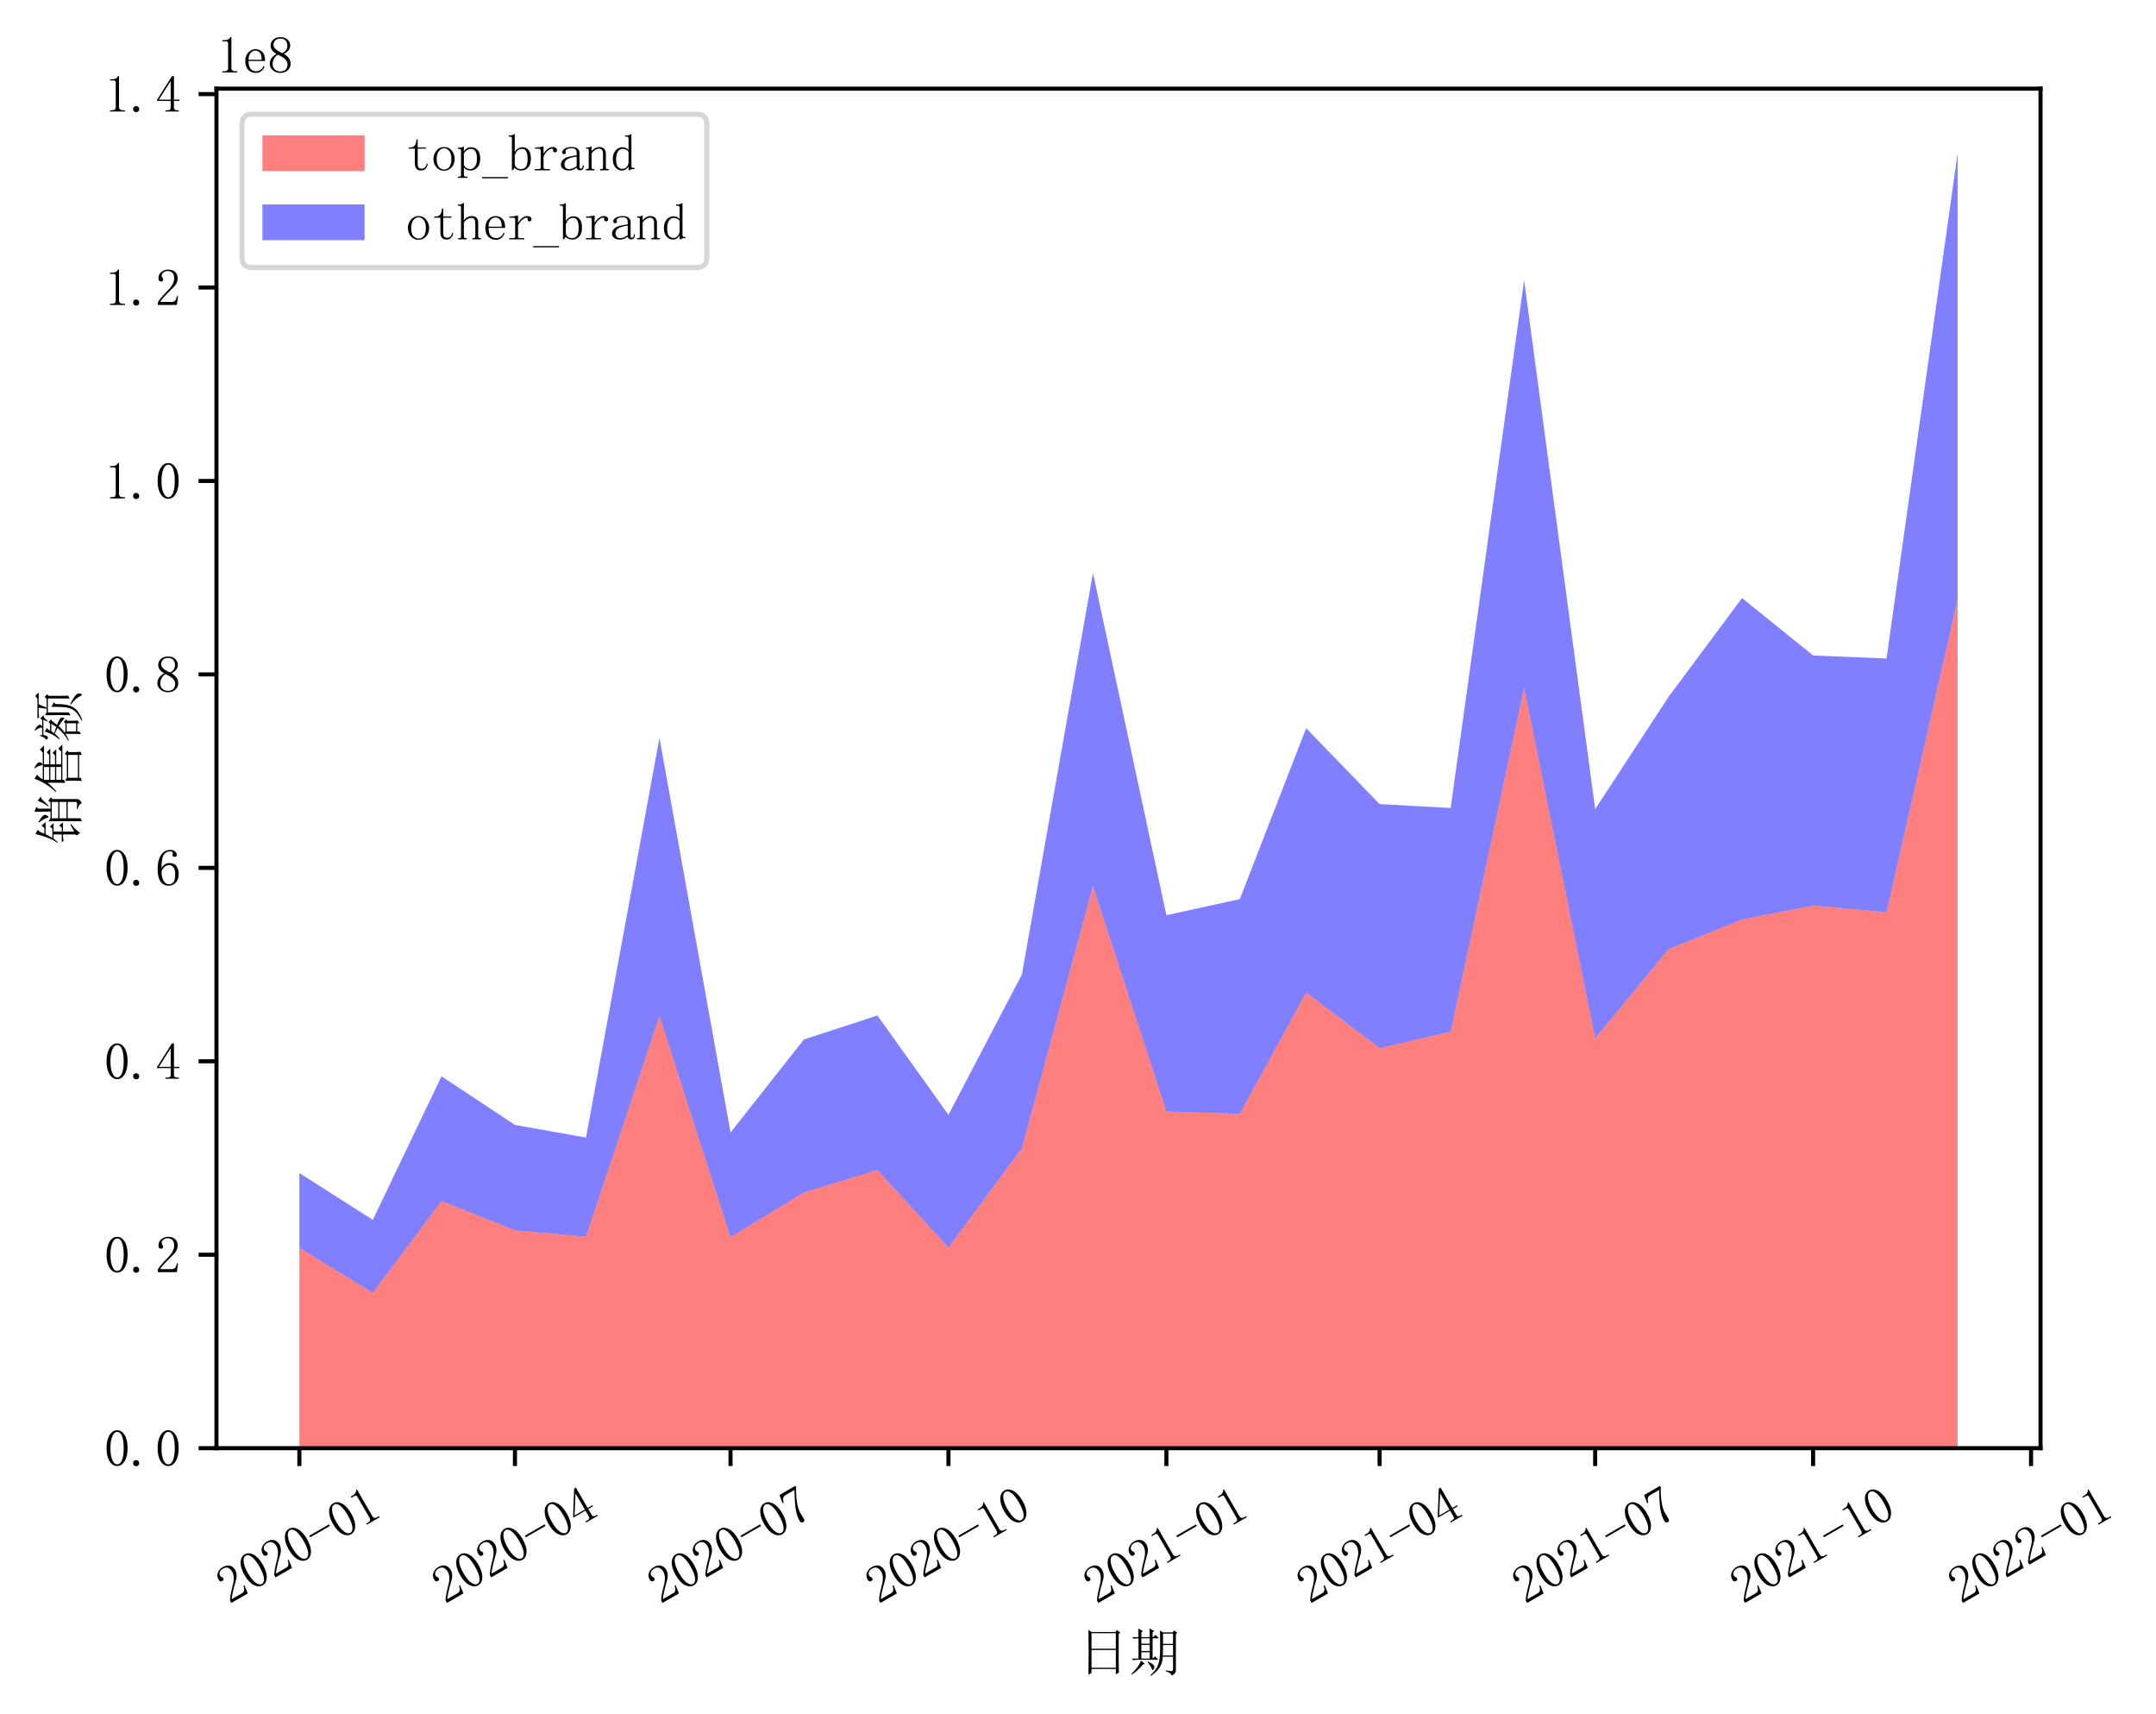 <?xml version="1.0" encoding="utf-8" standalone="no"?>
<!DOCTYPE svg PUBLIC "-//W3C//DTD SVG 1.1//EN"
  "http://www.w3.org/Graphics/SVG/1.1/DTD/svg11.dtd">
<svg xmlns:xlink="http://www.w3.org/1999/xlink" width="422.109pt" height="335.53pt" viewBox="0 0 422.109 335.53" xmlns="http://www.w3.org/2000/svg" version="1.1">
 <defs>
  <style type="text/css">*{stroke-linejoin: round; stroke-linecap: butt}</style>
 </defs>
 <g id="figure_1">
  <g id="patch_1">
   <path d="M -0 335.53 
L 422.109 335.53 
L 422.109 0 
L -0 0 
z
" style="fill: #ffffff"/>
  </g>
  <g id="axes_1">
   <g id="patch_2">
    <path d="M 42.38 283.46 
L 399.5 283.46 
L 399.5 17.348 
L 42.38 17.348 
z
" style="fill: #ffffff"/>
   </g>
   <g id="PolyCollection_1">
    <path d="M 58.612 244.264 
L 58.612 283.46 
L 72.99 283.46 
L 86.44 283.46 
L 100.818 283.46 
L 114.731 283.46 
L 129.109 283.46 
L 143.023 283.46 
L 157.4 283.46 
L 171.778 283.46 
L 185.691 283.46 
L 200.069 283.46 
L 213.983 283.46 
L 228.36 283.46 
L 242.738 283.46 
L 255.724 283.46 
L 270.102 283.46 
L 284.015 283.46 
L 298.393 283.46 
L 312.307 283.46 
L 326.684 283.46 
L 341.062 283.46 
L 354.976 283.46 
L 369.353 283.46 
L 383.267 283.46 
L 383.267 117.314 
L 383.267 117.314 
L 369.353 178.566 
L 354.976 177.256 
L 341.062 179.984 
L 326.684 185.781 
L 312.307 203.238 
L 298.393 134.639 
L 284.015 201.938 
L 270.102 205.152 
L 255.724 194.263 
L 242.738 218.026 
L 228.36 217.559 
L 213.983 173.472 
L 200.069 224.733 
L 185.691 244.201 
L 171.778 229.009 
L 157.4 233.412 
L 143.023 242.152 
L 129.109 198.9 
L 114.731 242.079 
L 100.818 240.827 
L 86.44 235.102 
L 72.99 253.051 
L 58.612 244.264 
z
" clip-path="url(#p383d5ffb6c)" style="fill: #ff0000; fill-opacity: 0.5"/>
   </g>
   <g id="PolyCollection_2">
    <path d="M 58.612 229.607 
L 58.612 244.264 
L 72.99 253.051 
L 86.44 235.102 
L 100.818 240.827 
L 114.731 242.079 
L 129.109 198.9 
L 143.023 242.152 
L 157.4 233.412 
L 171.778 229.009 
L 185.691 244.201 
L 200.069 224.733 
L 213.983 173.472 
L 228.36 217.559 
L 242.738 218.026 
L 255.724 194.263 
L 270.102 205.152 
L 284.015 201.938 
L 298.393 134.639 
L 312.307 203.238 
L 326.684 185.781 
L 341.062 179.984 
L 354.976 177.256 
L 369.353 178.566 
L 383.267 117.314 
L 383.267 30.02 
L 383.267 30.02 
L 369.353 128.892 
L 354.976 128.302 
L 341.062 117.062 
L 326.684 136.396 
L 312.307 158.374 
L 298.393 54.861 
L 284.015 158.15 
L 270.102 157.39 
L 255.724 142.537 
L 242.738 175.987 
L 228.36 179.141 
L 213.983 112.152 
L 200.069 190.743 
L 185.691 218.216 
L 171.778 198.775 
L 157.4 203.454 
L 143.023 221.674 
L 129.109 144.444 
L 114.731 222.665 
L 100.818 220.186 
L 86.44 210.676 
L 72.99 238.773 
L 58.612 229.607 
z
" clip-path="url(#p383d5ffb6c)" style="fill: #0000ff; fill-opacity: 0.5"/>
   </g>
   <g id="matplotlib.axis_1">
    <g id="xtick_1">
     <g id="line2d_1">
      <defs>
       <path id="md6398a4a5e" d="M 0 0 
L 0 3.5 
" style="stroke: #000000; stroke-width: 0.8"/>
      </defs>
      <g>
       <use xlink:href="#md6398a4a5e" x="58.612" y="283.46" style="stroke: #000000; stroke-width: 0.8"/>
      </g>
     </g>
     <g id="text_1">
      <!-- 2020-01 -->
      <g transform="translate(44.922 314.151)rotate(-30)scale(0.1 -0.1)">
       <defs>
        <path id="SimSun-32" d="M 2325 3325 
Q 2325 3775 2125 4012 
Q 1925 4250 1525 4250 
Q 1225 4250 1012 4087 
Q 800 3925 800 3675 
Q 800 3525 900 3425 
Q 975 3325 975 3225 
Q 975 3100 912 3037 
Q 850 2975 725 2975 
Q 575 2975 487 3062 
Q 400 3150 400 3350 
Q 400 3875 775 4150 
Q 1150 4425 1575 4425 
Q 2175 4425 2462 4125 
Q 2750 3825 2750 3375 
Q 2750 3075 2612 2775 
Q 2475 2475 2175 2200 
Q 1450 1500 1062 1062 
Q 675 625 600 475 
L 2075 475 
Q 2300 475 2450 650 
Q 2600 825 2650 1175 
L 2800 1175 
L 2650 100 
L 325 100 
L 325 425 
Q 450 650 737 1000 
Q 1025 1350 1500 1825 
Q 1925 2250 2125 2625 
Q 2325 3000 2325 3325 
z
" transform="scale(0.016)"/>
        <path id="SimSun-30" d="M 1600 4225 
Q 1250 4225 1012 3687 
Q 775 3150 775 2250 
Q 775 1300 1012 775 
Q 1250 250 1600 250 
Q 1975 250 2187 775 
Q 2400 1300 2400 2250 
Q 2400 3150 2200 3687 
Q 2000 4225 1600 4225 
z
M 1600 50 
Q 1050 50 675 625 
Q 300 1200 300 2250 
Q 300 3225 662 3825 
Q 1025 4425 1600 4425 
Q 2150 4425 2512 3850 
Q 2875 3275 2875 2250 
Q 2875 1225 2512 637 
Q 2150 50 1600 50 
z
" transform="scale(0.016)"/>
        <path id="SimSun-2d" d="M 200 2225 
L 200 2450 
L 2975 2450 
L 2975 2225 
L 200 2225 
z
" transform="scale(0.016)"/>
        <path id="SimSun-31" d="M 1825 4450 
L 1825 650 
Q 1825 450 1950 350 
Q 2075 250 2300 250 
L 2550 250 
L 2550 100 
L 725 100 
L 725 250 
L 950 250 
Q 1200 250 1312 350 
Q 1425 450 1425 650 
L 1425 3675 
Q 1425 3775 1362 3837 
Q 1300 3900 1175 3900 
L 725 3900 
L 725 4050 
L 950 4050 
Q 1250 4050 1437 4150 
Q 1625 4250 1725 4450 
L 1825 4450 
z
" transform="scale(0.016)"/>
       </defs>
       <use xlink:href="#SimSun-32"/>
       <use xlink:href="#SimSun-30" x="50"/>
       <use xlink:href="#SimSun-32" x="100"/>
       <use xlink:href="#SimSun-30" x="150"/>
       <use xlink:href="#SimSun-2d" x="200"/>
       <use xlink:href="#SimSun-30" x="250"/>
       <use xlink:href="#SimSun-31" x="300"/>
      </g>
     </g>
    </g>
    <g id="xtick_2">
     <g id="line2d_2">
      <g>
       <use xlink:href="#md6398a4a5e" x="100.818" y="283.46" style="stroke: #000000; stroke-width: 0.8"/>
      </g>
     </g>
     <g id="text_2">
      <!-- 2020-04 -->
      <g transform="translate(87.127 314.151)rotate(-30)scale(0.1 -0.1)">
       <defs>
        <path id="SimSun-34" d="M 2300 575 
Q 2300 400 2400 325 
Q 2500 250 2675 250 
L 2900 250 
L 2900 100 
L 1250 100 
L 1250 250 
L 1525 250 
Q 1725 250 1812 325 
Q 1900 400 1900 575 
L 1900 1400 
L 225 1400 
L 225 1525 
L 2050 4425 
L 2300 4425 
L 2300 1550 
L 2975 1550 
L 2975 1400 
L 2300 1400 
L 2300 575 
z
M 1875 3800 
L 450 1550 
L 1900 1550 
L 1900 3800 
L 1875 3800 
z
" transform="scale(0.016)"/>
       </defs>
       <use xlink:href="#SimSun-32"/>
       <use xlink:href="#SimSun-30" x="50"/>
       <use xlink:href="#SimSun-32" x="100"/>
       <use xlink:href="#SimSun-30" x="150"/>
       <use xlink:href="#SimSun-2d" x="200"/>
       <use xlink:href="#SimSun-30" x="250"/>
       <use xlink:href="#SimSun-34" x="300"/>
      </g>
     </g>
    </g>
    <g id="xtick_3">
     <g id="line2d_3">
      <g>
       <use xlink:href="#md6398a4a5e" x="143.023" y="283.46" style="stroke: #000000; stroke-width: 0.8"/>
      </g>
     </g>
     <g id="text_3">
      <!-- 2020-07 -->
      <g transform="translate(129.332 314.151)rotate(-30)scale(0.1 -0.1)">
       <defs>
        <path id="SimSun-37" d="M 2825 4200 
Q 2300 3350 1987 2537 
Q 1675 1725 1675 1125 
Q 1675 1025 1700 850 
Q 1700 650 1700 400 
Q 1700 200 1637 125 
Q 1575 50 1425 50 
Q 1300 50 1212 137 
Q 1125 225 1125 450 
Q 1125 925 1337 1625 
Q 1550 2325 2475 4000 
L 1225 4000 
Q 950 4000 787 3825 
Q 625 3650 550 3300 
L 400 3325 
L 575 4375 
L 2825 4375 
L 2825 4200 
z
" transform="scale(0.016)"/>
       </defs>
       <use xlink:href="#SimSun-32"/>
       <use xlink:href="#SimSun-30" x="50"/>
       <use xlink:href="#SimSun-32" x="100"/>
       <use xlink:href="#SimSun-30" x="150"/>
       <use xlink:href="#SimSun-2d" x="200"/>
       <use xlink:href="#SimSun-30" x="250"/>
       <use xlink:href="#SimSun-37" x="300"/>
      </g>
     </g>
    </g>
    <g id="xtick_4">
     <g id="line2d_4">
      <g>
       <use xlink:href="#md6398a4a5e" x="185.691" y="283.46" style="stroke: #000000; stroke-width: 0.8"/>
      </g>
     </g>
     <g id="text_4">
      <!-- 2020-10 -->
      <g transform="translate(172.001 314.151)rotate(-30)scale(0.1 -0.1)">
       <use xlink:href="#SimSun-32"/>
       <use xlink:href="#SimSun-30" x="50"/>
       <use xlink:href="#SimSun-32" x="100"/>
       <use xlink:href="#SimSun-30" x="150"/>
       <use xlink:href="#SimSun-2d" x="200"/>
       <use xlink:href="#SimSun-31" x="250"/>
       <use xlink:href="#SimSun-30" x="300"/>
      </g>
     </g>
    </g>
    <g id="xtick_5">
     <g id="line2d_5">
      <g>
       <use xlink:href="#md6398a4a5e" x="228.36" y="283.46" style="stroke: #000000; stroke-width: 0.8"/>
      </g>
     </g>
     <g id="text_5">
      <!-- 2021-01 -->
      <g transform="translate(214.67 314.151)rotate(-30)scale(0.1 -0.1)">
       <use xlink:href="#SimSun-32"/>
       <use xlink:href="#SimSun-30" x="50"/>
       <use xlink:href="#SimSun-32" x="100"/>
       <use xlink:href="#SimSun-31" x="150"/>
       <use xlink:href="#SimSun-2d" x="200"/>
       <use xlink:href="#SimSun-30" x="250"/>
       <use xlink:href="#SimSun-31" x="300"/>
      </g>
     </g>
    </g>
    <g id="xtick_6">
     <g id="line2d_6">
      <g>
       <use xlink:href="#md6398a4a5e" x="270.102" y="283.46" style="stroke: #000000; stroke-width: 0.8"/>
      </g>
     </g>
     <g id="text_6">
      <!-- 2021-04 -->
      <g transform="translate(256.411 314.151)rotate(-30)scale(0.1 -0.1)">
       <use xlink:href="#SimSun-32"/>
       <use xlink:href="#SimSun-30" x="50"/>
       <use xlink:href="#SimSun-32" x="100"/>
       <use xlink:href="#SimSun-31" x="150"/>
       <use xlink:href="#SimSun-2d" x="200"/>
       <use xlink:href="#SimSun-30" x="250"/>
       <use xlink:href="#SimSun-34" x="300"/>
      </g>
     </g>
    </g>
    <g id="xtick_7">
     <g id="line2d_7">
      <g>
       <use xlink:href="#md6398a4a5e" x="312.307" y="283.46" style="stroke: #000000; stroke-width: 0.8"/>
      </g>
     </g>
     <g id="text_7">
      <!-- 2021-07 -->
      <g transform="translate(298.616 314.151)rotate(-30)scale(0.1 -0.1)">
       <use xlink:href="#SimSun-32"/>
       <use xlink:href="#SimSun-30" x="50"/>
       <use xlink:href="#SimSun-32" x="100"/>
       <use xlink:href="#SimSun-31" x="150"/>
       <use xlink:href="#SimSun-2d" x="200"/>
       <use xlink:href="#SimSun-30" x="250"/>
       <use xlink:href="#SimSun-37" x="300"/>
      </g>
     </g>
    </g>
    <g id="xtick_8">
     <g id="line2d_8">
      <g>
       <use xlink:href="#md6398a4a5e" x="354.976" y="283.46" style="stroke: #000000; stroke-width: 0.8"/>
      </g>
     </g>
     <g id="text_8">
      <!-- 2021-10 -->
      <g transform="translate(341.285 314.151)rotate(-30)scale(0.1 -0.1)">
       <use xlink:href="#SimSun-32"/>
       <use xlink:href="#SimSun-30" x="50"/>
       <use xlink:href="#SimSun-32" x="100"/>
       <use xlink:href="#SimSun-31" x="150"/>
       <use xlink:href="#SimSun-2d" x="200"/>
       <use xlink:href="#SimSun-31" x="250"/>
       <use xlink:href="#SimSun-30" x="300"/>
      </g>
     </g>
    </g>
    <g id="xtick_9">
     <g id="line2d_9">
      <g>
       <use xlink:href="#md6398a4a5e" x="397.645" y="283.46" style="stroke: #000000; stroke-width: 0.8"/>
      </g>
     </g>
     <g id="text_9">
      <!-- 2022-01 -->
      <g transform="translate(383.954 314.151)rotate(-30)scale(0.1 -0.1)">
       <use xlink:href="#SimSun-32"/>
       <use xlink:href="#SimSun-30" x="50"/>
       <use xlink:href="#SimSun-32" x="100"/>
       <use xlink:href="#SimSun-32" x="150"/>
       <use xlink:href="#SimSun-2d" x="200"/>
       <use xlink:href="#SimSun-30" x="250"/>
       <use xlink:href="#SimSun-31" x="300"/>
      </g>
     </g>
    </g>
    <g id="text_10">
     <!-- 日期 -->
     <g transform="translate(210.94 327.041)scale(0.1 -0.1)">
      <defs>
       <path id="SimSun-65e5" d="M 1725 4600 
L 1725 2700 
L 4700 2700 
L 4700 4600 
L 1725 4600 
z
M 1725 2550 
L 1725 375 
L 4700 375 
L 4700 2550 
L 1725 2550 
z
M 1350 -475 
Q 1375 1000 1375 2237 
Q 1375 3475 1350 5000 
L 1725 4750 
L 4650 4750 
L 4825 5000 
L 5250 4675 
L 5050 4525 
L 5050 1100 
Q 5050 375 5075 -225 
L 4700 -425 
L 4700 225 
L 1725 225 
L 1725 -250 
L 1350 -475 
z
" transform="scale(0.016)"/>
       <path id="SimSun-671f" d="M 1575 3975 
L 1575 3325 
L 2600 3325 
L 2600 3975 
L 1575 3975 
z
M 1575 3175 
L 1575 2425 
L 2600 2425 
L 2600 3175 
L 1575 3175 
z
M 1575 2275 
L 1575 1500 
L 2600 1500 
L 2600 2275 
L 1575 2275 
z
M 1225 4125 
Q 1225 4750 1200 5175 
L 1775 4850 
L 1575 4700 
L 1575 4125 
L 2600 4125 
Q 2600 4575 2575 5175 
L 3150 4875 
L 2950 4725 
L 2950 4125 
L 3025 4125 
L 3300 4400 
L 3725 3975 
L 2950 3975 
L 2950 1500 
L 2975 1500 
L 3250 1775 
L 3675 1350 
L 950 1350 
L 600 1300 
L 400 1500 
L 1225 1500 
L 1225 3975 
L 1000 3975 
L 650 3925 
L 450 4125 
L 1225 4125 
z
M 1550 1250 
L 2000 850 
L 1775 775 
Q 1100 -25 375 -475 
L 325 -400 
Q 700 -50 1012 350 
Q 1325 750 1550 1250 
z
M 2375 1150 
Q 2975 825 3075 700 
Q 3175 575 3175 475 
Q 3175 350 3100 225 
Q 3025 100 2975 100 
Q 2900 100 2825 300 
Q 2700 625 2325 1100 
L 2375 1150 
z
M 4225 4550 
L 4225 3300 
L 5450 3300 
L 5450 4550 
L 4225 4550 
z
M 4225 3150 
Q 4225 2450 4200 1875 
L 5450 1875 
L 5450 3150 
L 4225 3150 
z
M 4550 50 
Q 5025 -25 5237 -37 
Q 5450 -50 5450 225 
L 5450 1725 
L 4200 1725 
Q 4150 850 3737 300 
Q 3325 -250 2700 -625 
L 2650 -550 
Q 3075 -200 3350 212 
Q 3625 625 3750 1175 
Q 3875 1725 3875 3000 
Q 3875 4275 3850 4925 
L 4225 4700 
L 5400 4700 
L 5575 4950 
L 5975 4650 
L 5800 4475 
L 5800 125 
Q 5825 -375 5250 -575 
Q 5250 -250 4550 -50 
L 4550 50 
z
" transform="scale(0.016)"/>
      </defs>
      <use xlink:href="#SimSun-65e5"/>
      <use xlink:href="#SimSun-671f" x="100"/>
     </g>
    </g>
   </g>
   <g id="matplotlib.axis_2">
    <g id="ytick_1">
     <g id="line2d_10">
      <defs>
       <path id="med4bac05f6" d="M 0 0 
L -3.5 0 
" style="stroke: #000000; stroke-width: 0.8"/>
      </defs>
      <g>
       <use xlink:href="#med4bac05f6" x="42.38" y="283.46" style="stroke: #000000; stroke-width: 0.8"/>
      </g>
     </g>
     <g id="text_11">
      <!-- 0.0 -->
      <g transform="translate(20.38 287.035)scale(0.1 -0.1)">
       <defs>
        <path id="SimSun-2e" d="M 800 25 
Q 650 25 537 125 
Q 425 225 425 400 
Q 425 575 537 675 
Q 650 775 800 775 
Q 950 775 1062 662 
Q 1175 550 1175 400 
Q 1175 225 1062 125 
Q 950 25 800 25 
z
" transform="scale(0.016)"/>
       </defs>
       <use xlink:href="#SimSun-30"/>
       <use xlink:href="#SimSun-2e" x="50"/>
       <use xlink:href="#SimSun-30" x="100"/>
      </g>
     </g>
    </g>
    <g id="ytick_2">
     <g id="line2d_11">
      <g>
       <use xlink:href="#med4bac05f6" x="42.38" y="245.597" style="stroke: #000000; stroke-width: 0.8"/>
      </g>
     </g>
     <g id="text_12">
      <!-- 0.2 -->
      <g transform="translate(20.38 249.171)scale(0.1 -0.1)">
       <use xlink:href="#SimSun-30"/>
       <use xlink:href="#SimSun-2e" x="50"/>
       <use xlink:href="#SimSun-32" x="100"/>
      </g>
     </g>
    </g>
    <g id="ytick_3">
     <g id="line2d_12">
      <g>
       <use xlink:href="#med4bac05f6" x="42.38" y="207.734" style="stroke: #000000; stroke-width: 0.8"/>
      </g>
     </g>
     <g id="text_13">
      <!-- 0.4 -->
      <g transform="translate(20.38 211.308)scale(0.1 -0.1)">
       <use xlink:href="#SimSun-30"/>
       <use xlink:href="#SimSun-2e" x="50"/>
       <use xlink:href="#SimSun-34" x="100"/>
      </g>
     </g>
    </g>
    <g id="ytick_4">
     <g id="line2d_13">
      <g>
       <use xlink:href="#med4bac05f6" x="42.38" y="169.87" style="stroke: #000000; stroke-width: 0.8"/>
      </g>
     </g>
     <g id="text_14">
      <!-- 0.6 -->
      <g transform="translate(20.38 173.444)scale(0.1 -0.1)">
       <defs>
        <path id="SimSun-36" d="M 775 1800 
Q 775 1050 1037 637 
Q 1300 225 1675 225 
Q 2050 225 2250 500 
Q 2450 775 2450 1525 
Q 2450 2025 2237 2300 
Q 2025 2575 1725 2575 
Q 1450 2575 1212 2412 
Q 975 2250 775 1800 
z
M 1750 2825 
Q 2350 2825 2612 2425 
Q 2875 2025 2875 1525 
Q 2875 775 2512 412 
Q 2150 50 1675 50 
Q 1000 50 650 562 
Q 300 1075 300 2050 
Q 300 3200 725 3812 
Q 1150 4425 1875 4425 
Q 2225 4425 2437 4225 
Q 2650 4025 2650 3875 
Q 2650 3725 2587 3650 
Q 2525 3575 2375 3575 
Q 2250 3575 2187 3637 
Q 2125 3700 2125 3825 
Q 2125 3875 2150 3925 
Q 2150 3975 2150 4025 
Q 2150 4125 2075 4187 
Q 2000 4250 1800 4250 
Q 1375 4250 1075 3862 
Q 775 3475 775 2175 
Q 925 2500 1187 2662 
Q 1450 2825 1750 2825 
z
" transform="scale(0.016)"/>
       </defs>
       <use xlink:href="#SimSun-30"/>
       <use xlink:href="#SimSun-2e" x="50"/>
       <use xlink:href="#SimSun-36" x="100"/>
      </g>
     </g>
    </g>
    <g id="ytick_5">
     <g id="line2d_14">
      <g>
       <use xlink:href="#med4bac05f6" x="42.38" y="132.007" style="stroke: #000000; stroke-width: 0.8"/>
      </g>
     </g>
     <g id="text_15">
      <!-- 0.8 -->
      <g transform="translate(20.38 135.581)scale(0.1 -0.1)">
       <defs>
        <path id="SimSun-38" d="M 625 1125 
Q 625 725 887 475 
Q 1150 225 1550 225 
Q 2025 225 2237 475 
Q 2450 725 2450 1100 
Q 2450 1425 2150 1725 
Q 1850 2025 1250 2275 
Q 950 2075 787 1775 
Q 625 1475 625 1125 
z
M 2825 1175 
Q 2825 700 2475 375 
Q 2125 50 1550 50 
Q 1025 50 650 375 
Q 275 700 275 1125 
Q 275 1550 487 1850 
Q 700 2150 1100 2375 
Q 750 2550 562 2812 
Q 375 3075 375 3400 
Q 375 3825 700 4125 
Q 1025 4425 1600 4425 
Q 2125 4425 2450 4125 
Q 2775 3825 2775 3400 
Q 2775 3100 2587 2837 
Q 2400 2575 2000 2375 
Q 2425 2125 2625 1825 
Q 2825 1525 2825 1175 
z
M 2425 3375 
Q 2425 3725 2225 3987 
Q 2025 4250 1600 4250 
Q 1125 4250 925 4000 
Q 725 3750 725 3475 
Q 725 3200 1012 2937 
Q 1300 2675 1825 2475 
Q 2125 2625 2275 2850 
Q 2425 3075 2425 3375 
z
" transform="scale(0.016)"/>
       </defs>
       <use xlink:href="#SimSun-30"/>
       <use xlink:href="#SimSun-2e" x="50"/>
       <use xlink:href="#SimSun-38" x="100"/>
      </g>
     </g>
    </g>
    <g id="ytick_6">
     <g id="line2d_15">
      <g>
       <use xlink:href="#med4bac05f6" x="42.38" y="94.143" style="stroke: #000000; stroke-width: 0.8"/>
      </g>
     </g>
     <g id="text_16">
      <!-- 1.0 -->
      <g transform="translate(20.38 97.717)scale(0.1 -0.1)">
       <use xlink:href="#SimSun-31"/>
       <use xlink:href="#SimSun-2e" x="50"/>
       <use xlink:href="#SimSun-30" x="100"/>
      </g>
     </g>
    </g>
    <g id="ytick_7">
     <g id="line2d_16">
      <g>
       <use xlink:href="#med4bac05f6" x="42.38" y="56.28" style="stroke: #000000; stroke-width: 0.8"/>
      </g>
     </g>
     <g id="text_17">
      <!-- 1.2 -->
      <g transform="translate(20.38 59.854)scale(0.1 -0.1)">
       <use xlink:href="#SimSun-31"/>
       <use xlink:href="#SimSun-2e" x="50"/>
       <use xlink:href="#SimSun-32" x="100"/>
      </g>
     </g>
    </g>
    <g id="ytick_8">
     <g id="line2d_17">
      <g>
       <use xlink:href="#med4bac05f6" x="42.38" y="18.416" style="stroke: #000000; stroke-width: 0.8"/>
      </g>
     </g>
     <g id="text_18">
      <!-- 1.4 -->
      <g transform="translate(20.38 21.99)scale(0.1 -0.1)">
       <use xlink:href="#SimSun-31"/>
       <use xlink:href="#SimSun-2e" x="50"/>
       <use xlink:href="#SimSun-34" x="100"/>
      </g>
     </g>
    </g>
    <g id="text_19">
     <!-- 销售额 -->
     <g transform="translate(15.091 165.404)rotate(-90)scale(0.1 -0.1)">
      <defs>
       <path id="SimSun-9500" d="M 4100 3250 
Q 4100 4250 4075 5225 
L 4675 4975 
L 4450 4775 
L 4450 3250 
L 5225 3250 
L 5425 3525 
L 5825 3200 
L 5625 3025 
L 5625 75 
Q 5650 -375 5100 -575 
Q 5025 -200 4400 -75 
L 4400 25 
Q 4775 0 5037 0 
Q 5300 0 5275 325 
L 5275 1150 
L 3275 1150 
L 3275 -425 
L 2900 -600 
Q 2925 75 2925 1437 
Q 2925 2800 2900 3500 
L 3275 3250 
L 4100 3250 
z
M 2825 4725 
Q 3400 4375 3550 4212 
Q 3700 4050 3700 3925 
Q 3700 3800 3600 3650 
Q 3500 3500 3450 3500 
Q 3350 3500 3300 3750 
Q 3175 4125 2750 4675 
L 2825 4725 
z
M 5425 4825 
L 5925 4425 
L 5650 4350 
Q 5250 3925 4800 3475 
L 4725 3525 
Q 5150 4125 5425 4825 
z
M 3275 3100 
L 3275 2300 
L 5275 2300 
L 5275 3100 
L 3275 3100 
z
M 3275 2150 
L 3275 1300 
L 5275 1300 
L 5275 2150 
L 3275 2150 
z
M 1650 350 
L 2500 825 
L 2575 750 
Q 1725 75 1500 -375 
L 1175 25 
Q 1300 125 1300 375 
L 1300 1725 
L 1150 1725 
Q 825 1725 550 1650 
L 325 1875 
L 1300 1875 
L 1300 2875 
L 800 2875 
Q 625 2650 350 2350 
L 275 2400 
Q 950 3400 1350 5100 
L 1875 4800 
Q 1675 4675 1575 4462 
Q 1475 4250 1375 4000 
L 2075 4000 
L 2375 4350 
L 2800 3850 
L 1325 3850 
Q 1075 3350 875 3025 
L 2000 3025 
L 2275 3325 
L 2675 2875 
L 1650 2875 
L 1650 1875 
L 2125 1875 
L 2400 2175 
L 2775 1725 
L 1650 1725 
L 1650 350 
z
" transform="scale(0.016)"/>
       <path id="SimSun-552e" d="M 1725 2550 
L 1725 1950 
L 3300 1950 
L 3300 2550 
L 1725 2550 
z
M 1850 5225 
L 2375 4875 
L 2175 4775 
Q 1900 4400 1775 4200 
L 5075 4200 
L 5425 4550 
L 5925 4050 
L 3625 4050 
L 3625 3425 
L 4800 3425 
L 5100 3725 
L 5550 3275 
L 3625 3275 
L 3625 2700 
L 4725 2700 
L 5025 3000 
L 5475 2550 
L 3625 2550 
L 3625 1950 
L 5200 1950 
L 5550 2300 
L 6050 1800 
L 1725 1800 
L 1725 1600 
L 1350 1450 
Q 1375 2150 1375 2600 
L 1375 3625 
Q 975 3100 325 2550 
L 250 2625 
Q 750 3125 1212 3862 
Q 1675 4600 1850 5225 
z
M 3200 5225 
Q 3875 4850 3875 4637 
Q 3875 4425 3762 4325 
Q 3650 4225 3625 4225 
Q 3525 4225 3475 4475 
Q 3400 4825 3125 5175 
L 3200 5225 
z
M 1725 4050 
L 1725 3425 
L 3300 3425 
L 3300 4050 
L 1725 4050 
z
M 1725 3275 
L 1725 2700 
L 3300 2700 
L 3300 3275 
L 1725 3275 
z
M 1975 1100 
L 1975 -100 
L 4775 -100 
L 4775 1100 
L 1975 1100 
z
M 5125 175 
Q 5125 -125 5150 -425 
L 4775 -575 
L 4775 -250 
L 1975 -250 
L 1975 -450 
L 1600 -600 
Q 1625 -75 1625 512 
Q 1625 1100 1600 1475 
L 1975 1250 
L 4725 1250 
L 4900 1500 
L 5325 1175 
L 5125 1025 
L 5125 175 
z
" transform="scale(0.016)"/>
       <path id="SimSun-989d" d="M 1400 1275 
L 1400 125 
L 2400 125 
L 2400 1275 
L 1400 1275 
z
M 2600 3625 
L 2825 4125 
L 950 4125 
Q 925 3800 825 3687 
Q 725 3575 600 3575 
Q 475 3575 425 3675 
Q 375 3775 550 3925 
Q 725 4075 850 4525 
L 950 4525 
L 950 4275 
L 1875 4275 
Q 1850 4525 1787 4675 
Q 1725 4825 1500 5150 
L 1575 5200 
Q 2050 4900 2137 4750 
Q 2225 4600 2225 4550 
Q 2225 4425 2025 4275 
L 2800 4275 
L 3000 4500 
L 3400 4100 
Q 3250 4100 3125 4037 
Q 3000 3975 2675 3600 
L 2600 3625 
z
M 1075 -475 
Q 1100 0 1100 1425 
Q 800 1225 300 1000 
L 250 1075 
Q 1100 1525 1825 2400 
Q 1525 2550 1125 2725 
Q 750 2300 500 2125 
L 450 2200 
Q 850 2675 1087 3175 
Q 1325 3675 1375 3950 
L 1825 3700 
L 1675 3600 
L 1500 3300 
L 2350 3300 
L 2550 3500 
L 2875 3175 
L 2675 3075 
Q 2450 2775 2200 2450 
Q 2700 2250 2912 2112 
Q 3125 1975 3100 1762 
Q 3075 1550 3025 1550 
Q 2975 1550 2875 1650 
Q 2650 1875 2050 2250 
Q 1775 1925 1275 1525 
L 1400 1425 
L 2375 1425 
L 2575 1625 
L 2875 1325 
L 2700 1200 
Q 2700 300 2725 -75 
L 2400 -275 
L 2400 -25 
L 1400 -25 
L 1400 -275 
L 1075 -475 
z
M 1175 2800 
Q 1400 2750 1950 2550 
Q 2150 2825 2325 3150 
L 1425 3150 
Q 1300 2975 1175 2800 
z
M 3375 800 
Q 3400 1450 3400 2312 
Q 3400 3175 3375 3925 
L 3750 3725 
L 4175 3725 
Q 4275 4425 4300 4700 
L 3775 4700 
Q 3450 4700 3175 4625 
L 2950 4850 
L 5400 4850 
L 5750 5125 
L 6150 4700 
L 4725 4700 
Q 4575 4425 4325 3725 
L 5375 3725 
L 5625 3975 
L 5950 3650 
L 5750 3500 
L 5750 1975 
Q 5750 1550 5775 1100 
L 5425 900 
L 5425 3575 
L 3725 3575 
L 3725 1025 
L 3375 800 
z
M 4975 2825 
L 4750 2650 
Q 4750 1500 4562 925 
Q 4375 350 3937 -12 
Q 3500 -375 2750 -650 
L 2725 -550 
Q 3600 -100 3950 362 
Q 4300 825 4362 1550 
Q 4425 2275 4400 3150 
L 4975 2825 
z
M 4725 850 
Q 5650 375 5850 150 
Q 6050 -75 6050 -250 
Q 6050 -325 6000 -462 
Q 5950 -600 5900 -600 
Q 5850 -600 5775 -475 
Q 5650 -225 5412 87 
Q 5175 400 4675 775 
L 4725 850 
z
" transform="scale(0.016)"/>
      </defs>
      <use xlink:href="#SimSun-9500"/>
      <use xlink:href="#SimSun-552e" x="100"/>
      <use xlink:href="#SimSun-989d" x="200"/>
     </g>
    </g>
    <g id="text_20">
     <!-- 1e8 -->
     <g transform="translate(42.38 14.348)scale(0.1 -0.1)">
      <defs>
       <path id="SimSun-65" d="M 2400 1650 
Q 2425 2200 2212 2487 
Q 2000 2775 1650 2775 
Q 1275 2775 1037 2475 
Q 800 2175 800 1650 
L 2400 1650 
z
M 800 1500 
Q 800 825 1062 537 
Q 1325 250 1750 250 
Q 2075 250 2300 437 
Q 2525 625 2625 900 
L 2750 850 
Q 2675 575 2412 312 
Q 2150 50 1700 50 
Q 1125 50 762 425 
Q 400 800 400 1500 
Q 400 2125 762 2537 
Q 1125 2950 1650 2950 
Q 2125 2950 2475 2625 
Q 2825 2300 2825 1500 
L 800 1500 
z
" transform="scale(0.016)"/>
      </defs>
      <use xlink:href="#SimSun-31"/>
      <use xlink:href="#SimSun-65" x="50"/>
      <use xlink:href="#SimSun-38" x="100"/>
     </g>
    </g>
   </g>
   <g id="patch_3">
    <path d="M 42.38 283.46 
L 42.38 17.348 
" style="fill: none; stroke: #000000; stroke-width: 0.8; stroke-linejoin: miter; stroke-linecap: square"/>
   </g>
   <g id="patch_4">
    <path d="M 399.5 283.46 
L 399.5 17.348 
" style="fill: none; stroke: #000000; stroke-width: 0.8; stroke-linejoin: miter; stroke-linecap: square"/>
   </g>
   <g id="patch_5">
    <path d="M 42.38 283.46 
L 399.5 283.46 
" style="fill: none; stroke: #000000; stroke-width: 0.8; stroke-linejoin: miter; stroke-linecap: square"/>
   </g>
   <g id="patch_6">
    <path d="M 42.38 17.348 
L 399.5 17.348 
" style="fill: none; stroke: #000000; stroke-width: 0.8; stroke-linejoin: miter; stroke-linecap: square"/>
   </g>
   <g id="legend_1">
    <g id="patch_7">
     <path d="M 49.38 52.38 
L 136.38 52.38 
Q 138.38 52.38 138.38 50.38 
L 138.38 24.348 
Q 138.38 22.348 136.38 22.348 
L 49.38 22.348 
Q 47.38 22.348 47.38 24.348 
L 47.38 50.38 
Q 47.38 52.38 49.38 52.38 
z
" style="fill: #ffffff; opacity: 0.8; stroke: #cccccc; stroke-linejoin: miter"/>
    </g>
    <g id="patch_8">
     <path d="M 51.38 33.497 
L 71.38 33.497 
L 71.38 26.497 
L 51.38 26.497 
z
" style="fill: #ff0000; fill-opacity: 0.5"/>
    </g>
    <g id="text_21">
     <!-- top_brand -->
     <g transform="translate(79.38 33.497)scale(0.1 -0.1)">
      <defs>
       <path id="SimSun-74" d="M 1500 900 
Q 1500 550 1625 425 
Q 1750 300 2000 300 
Q 2250 300 2400 462 
Q 2550 625 2600 925 
L 2725 875 
Q 2675 525 2462 300 
Q 2250 75 1900 75 
Q 1525 75 1337 300 
Q 1150 525 1150 1000 
L 1150 2750 
L 400 2750 
L 400 2900 
L 600 2900 
Q 900 2900 1087 3087 
Q 1275 3275 1325 3675 
L 1350 3875 
L 1500 3875 
L 1500 2900 
L 2500 2900 
L 2500 2750 
L 1500 2750 
L 1500 900 
z
" transform="scale(0.016)"/>
       <path id="SimSun-6f" d="M 2900 1500 
Q 2900 875 2525 462 
Q 2150 50 1600 50 
Q 1025 50 662 475 
Q 300 900 300 1500 
Q 300 2050 662 2500 
Q 1025 2950 1600 2950 
Q 2200 2950 2550 2500 
Q 2900 2050 2900 1500 
z
M 700 1475 
Q 700 825 962 512 
Q 1225 200 1600 200 
Q 2025 200 2262 537 
Q 2500 875 2500 1475 
Q 2500 2125 2237 2462 
Q 1975 2800 1600 2800 
Q 1250 2800 975 2462 
Q 700 2125 700 1475 
z
" transform="scale(0.016)"/>
       <path id="SimSun-70" d="M 1150 -675 
L 1325 -675 
L 1325 -825 
L 175 -825 
L 175 -675 
L 325 -675 
Q 450 -675 500 -625 
Q 550 -575 550 -450 
L 550 2500 
Q 550 2600 500 2662 
Q 450 2725 325 2725 
L 175 2725 
L 175 2875 
L 400 2875 
Q 525 2875 637 2900 
Q 750 2925 850 3000 
L 900 3000 
L 900 2425 
Q 1075 2675 1287 2800 
Q 1500 2925 1750 2925 
Q 2250 2925 2575 2587 
Q 2900 2250 2900 1525 
Q 2900 825 2550 450 
Q 2200 75 1725 75 
Q 1450 75 1262 162 
Q 1075 250 900 425 
L 900 -450 
Q 900 -575 975 -625 
Q 1050 -675 1150 -675 
z
M 900 750 
Q 1025 500 1212 375 
Q 1400 250 1650 250 
Q 2000 250 2250 562 
Q 2500 875 2500 1525 
Q 2500 2125 2312 2425 
Q 2125 2725 1750 2725 
Q 1525 2725 1300 2587 
Q 1075 2450 900 2150 
L 900 750 
z
" transform="scale(0.016)"/>
       <path id="SimSun-5f" d="M 0 -875 
L 0 -725 
L 3175 -725 
L 3175 -875 
L 0 -875 
z
" transform="scale(0.016)"/>
       <path id="SimSun-62" d="M 875 2325 
Q 1000 2600 1275 2762 
Q 1550 2925 1800 2925 
Q 2325 2925 2587 2562 
Q 2850 2200 2850 1500 
Q 2850 800 2512 437 
Q 2175 75 1675 75 
Q 1425 75 1212 162 
Q 1000 250 850 400 
L 625 100 
L 525 100 
L 525 4025 
Q 525 4125 475 4175 
Q 425 4225 300 4225 
L 150 4225 
L 150 4375 
L 375 4375 
Q 500 4375 625 4425 
Q 750 4475 875 4575 
L 875 2325 
z
M 875 925 
Q 875 650 1062 450 
Q 1250 250 1625 250 
Q 2075 250 2262 562 
Q 2450 875 2450 1500 
Q 2450 2100 2287 2412 
Q 2125 2725 1775 2725 
Q 1475 2725 1250 2550 
Q 1025 2375 875 1925 
L 875 925 
z
" transform="scale(0.016)"/>
       <path id="SimSun-72" d="M 1275 2125 
Q 1525 2525 1812 2737 
Q 2100 2950 2400 2950 
Q 2650 2950 2787 2837 
Q 2925 2725 2925 2575 
Q 2925 2450 2862 2375 
Q 2800 2300 2675 2300 
Q 2550 2300 2487 2375 
Q 2425 2450 2450 2575 
Q 2450 2650 2425 2700 
Q 2400 2750 2275 2750 
Q 2075 2750 1787 2500 
Q 1500 2250 1275 1800 
L 1275 450 
Q 1275 350 1337 300 
Q 1400 250 1500 250 
L 2050 250 
L 2050 100 
L 200 100 
L 200 250 
L 700 250 
Q 825 250 875 300 
Q 925 350 925 450 
L 925 2525 
Q 925 2625 875 2687 
Q 825 2750 700 2750 
L 225 2750 
L 225 2900 
L 425 2900 
Q 600 2900 837 2937 
Q 1075 2975 1200 3025 
L 1275 3025 
L 1275 2125 
z
" transform="scale(0.016)"/>
       <path id="SimSun-61" d="M 1225 75 
Q 775 75 525 287 
Q 275 500 275 775 
Q 275 1225 662 1512 
Q 1050 1800 2200 1925 
L 2200 2225 
Q 2200 2475 2087 2637 
Q 1975 2800 1575 2800 
Q 1150 2800 975 2662 
Q 800 2525 850 2375 
Q 875 2325 875 2275 
Q 875 2225 837 2150 
Q 800 2075 650 2075 
Q 550 2075 487 2137 
Q 425 2200 425 2325 
Q 425 2550 750 2750 
Q 1075 2950 1550 2950 
Q 2050 2950 2300 2762 
Q 2550 2575 2550 2225 
L 2550 575 
Q 2550 375 2587 337 
Q 2625 300 2725 300 
Q 2850 300 2900 412 
Q 2950 525 2950 725 
L 3075 725 
Q 3075 375 2950 237 
Q 2825 100 2625 100 
Q 2450 100 2350 175 
Q 2250 250 2200 425 
Q 1950 250 1737 162 
Q 1525 75 1225 75 
z
M 700 850 
Q 700 625 837 437 
Q 975 250 1275 250 
Q 1500 250 1725 337 
Q 1950 425 2200 600 
L 2200 1775 
Q 1350 1675 1025 1437 
Q 700 1200 700 850 
z
" transform="scale(0.016)"/>
       <path id="SimSun-6e" d="M 200 100 
L 200 250 
L 325 250 
Q 450 250 500 300 
Q 550 350 550 450 
L 550 2600 
Q 550 2675 525 2712 
Q 500 2750 425 2750 
L 225 2750 
L 225 2900 
L 400 2900 
Q 525 2900 637 2925 
Q 750 2950 850 3025 
L 900 3025 
L 900 2450 
Q 1125 2700 1350 2825 
Q 1575 2950 1825 2950 
Q 2250 2950 2450 2725 
Q 2650 2500 2650 2050 
L 2650 450 
Q 2650 350 2712 300 
Q 2775 250 2875 250 
L 3000 250 
L 3000 100 
L 1950 100 
L 1950 250 
L 2075 250 
Q 2200 250 2250 300 
Q 2300 350 2300 450 
L 2300 2125 
Q 2300 2425 2175 2587 
Q 2050 2750 1800 2750 
Q 1575 2750 1337 2600 
Q 1100 2450 900 2175 
L 900 450 
Q 900 350 962 300 
Q 1025 250 1125 250 
L 1250 250 
L 1250 100 
L 200 100 
z
" transform="scale(0.016)"/>
       <path id="SimSun-64" d="M 2300 2350 
Q 2175 2550 1975 2637 
Q 1775 2725 1575 2725 
Q 1200 2725 987 2375 
Q 775 2025 775 1450 
Q 775 850 975 562 
Q 1175 275 1550 275 
Q 1825 275 2012 450 
Q 2200 625 2300 975 
L 2300 2350 
z
M 1475 75 
Q 1025 75 700 437 
Q 375 800 375 1500 
Q 375 2150 725 2537 
Q 1075 2925 1550 2925 
Q 1750 2925 1962 2837 
Q 2175 2750 2300 2575 
L 2300 3925 
Q 2300 4075 2250 4150 
Q 2200 4225 2075 4225 
L 1875 4225 
L 1875 4375 
L 2150 4375 
Q 2275 4375 2400 4425 
Q 2525 4475 2650 4575 
L 2650 625 
Q 2650 500 2700 450 
Q 2750 400 2850 400 
L 3025 400 
L 3025 250 
L 2875 250 
Q 2775 250 2637 212 
Q 2500 175 2350 100 
L 2300 100 
L 2300 575 
Q 2175 350 1962 212 
Q 1750 75 1475 75 
z
" transform="scale(0.016)"/>
      </defs>
      <use xlink:href="#SimSun-74"/>
      <use xlink:href="#SimSun-6f" x="50"/>
      <use xlink:href="#SimSun-70" x="100"/>
      <use xlink:href="#SimSun-5f" x="150"/>
      <use xlink:href="#SimSun-62" x="200"/>
      <use xlink:href="#SimSun-72" x="250"/>
      <use xlink:href="#SimSun-61" x="300"/>
      <use xlink:href="#SimSun-6e" x="350"/>
      <use xlink:href="#SimSun-64" x="400"/>
     </g>
    </g>
    <g id="patch_9">
     <path d="M 51.38 47.013 
L 71.38 47.013 
L 71.38 40.013 
L 51.38 40.013 
z
" style="fill: #0000ff; fill-opacity: 0.5"/>
    </g>
    <g id="text_22">
     <!-- other_brand -->
     <g transform="translate(79.38 47.013)scale(0.1 -0.1)">
      <defs>
       <path id="SimSun-68" d="M 200 100 
L 200 250 
L 325 250 
Q 450 250 500 300 
Q 550 350 550 450 
L 550 4025 
Q 550 4125 500 4175 
Q 450 4225 325 4225 
L 175 4225 
L 175 4375 
L 450 4375 
Q 550 4375 650 4425 
Q 750 4475 850 4575 
L 900 4575 
L 900 2450 
Q 1125 2725 1362 2837 
Q 1600 2950 1875 2950 
Q 2250 2950 2450 2737 
Q 2650 2525 2650 2075 
L 2650 450 
Q 2650 350 2712 300 
Q 2775 250 2875 250 
L 3000 250 
L 3000 100 
L 1950 100 
L 1950 250 
L 2075 250 
Q 2200 250 2250 300 
Q 2300 350 2300 450 
L 2300 2025 
Q 2300 2450 2162 2587 
Q 2025 2725 1800 2725 
Q 1600 2725 1362 2600 
Q 1125 2475 900 2175 
L 900 450 
Q 900 350 962 300 
Q 1025 250 1125 250 
L 1250 250 
L 1250 100 
L 200 100 
z
" transform="scale(0.016)"/>
      </defs>
      <use xlink:href="#SimSun-6f"/>
      <use xlink:href="#SimSun-74" x="50"/>
      <use xlink:href="#SimSun-68" x="100"/>
      <use xlink:href="#SimSun-65" x="150"/>
      <use xlink:href="#SimSun-72" x="200"/>
      <use xlink:href="#SimSun-5f" x="250"/>
      <use xlink:href="#SimSun-62" x="300"/>
      <use xlink:href="#SimSun-72" x="350"/>
      <use xlink:href="#SimSun-61" x="400"/>
      <use xlink:href="#SimSun-6e" x="450"/>
      <use xlink:href="#SimSun-64" x="500"/>
     </g>
    </g>
   </g>
  </g>
 </g>
 <defs>
  <clipPath id="p383d5ffb6c">
   <rect x="42.38" y="17.348" width="357.12" height="266.112"/>
  </clipPath>
 </defs>
</svg>
